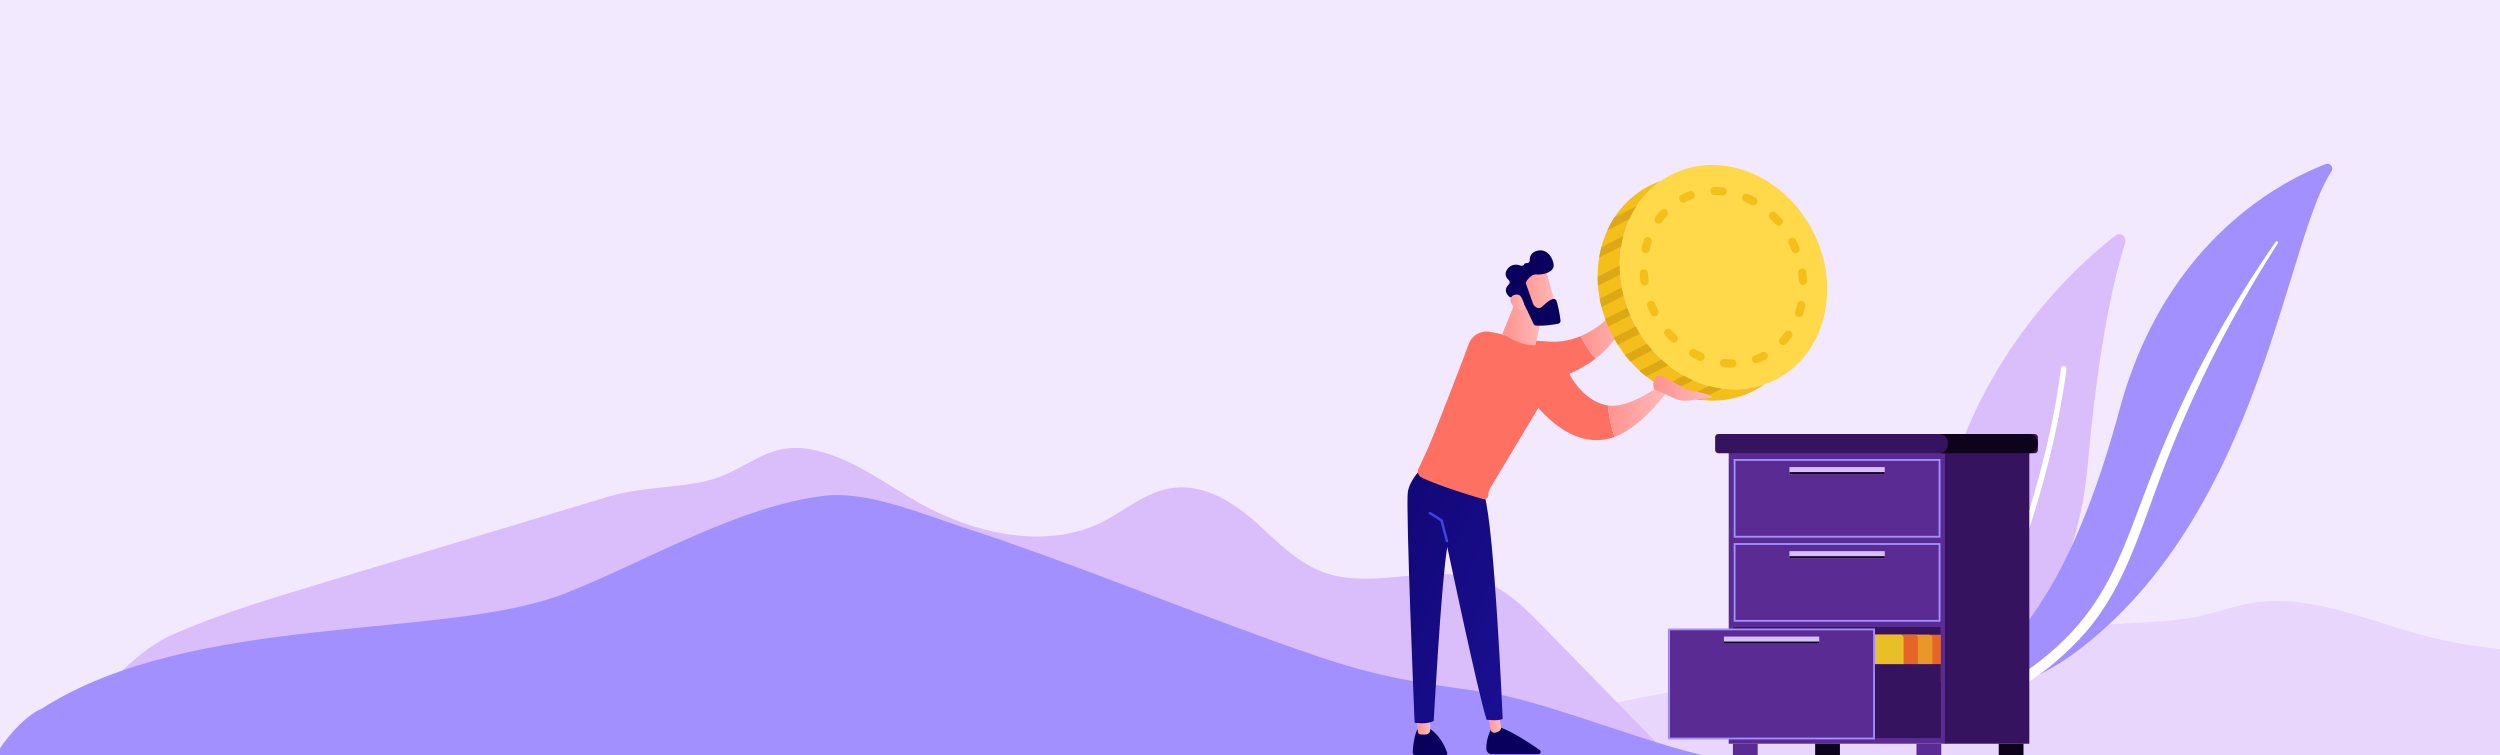 <svg xmlns="http://www.w3.org/2000/svg" xmlns:xlink="http://www.w3.org/1999/xlink" width="1920" height="580" viewBox="0 0 1920 580">
    <rect x="0" y="0" width="1920" height="580" fill="#808080" stroke="none"/>
    <defs>
        <linearGradient id="linear-gradient" x1="-59.061" x2="-60.061" y1=".5" y2=".5" gradientUnits="objectBoundingBox">
            <stop offset="0" stop-color="#09005d"/>
            <stop offset="1" stop-color="#1a0f91"/>
        </linearGradient>
        <linearGradient id="linear-gradient-2" x1="1" x2="0" y1=".5" y2=".5" gradientUnits="objectBoundingBox">
            <stop offset="0" stop-color="#febbba"/>
            <stop offset="1" stop-color="#ff928e"/>
        </linearGradient>
        <linearGradient id="linear-gradient-3" x1="-40.352" x2="-41.352" y1=".5" y2=".5" xlink:href="#linear-gradient"/>
        <linearGradient id="linear-gradient-5" x1="-.871" x2=".865" y1="-.957" y2="1.041" xlink:href="#linear-gradient"/>
        <linearGradient id="linear-gradient-6" x1=".392" x2=".491" y1="-4.003" y2=".107" gradientUnits="objectBoundingBox">
            <stop offset="0" stop-color="#4f52ff"/>
            <stop offset="1" stop-color="#4042e2"/>
        </linearGradient>
        <linearGradient id="linear-gradient-7" x1="-.731" x2="-.058" y1="-6.56" y2="-2.791" gradientUnits="objectBoundingBox">
            <stop offset="0" stop-color="#ff928e"/>
            <stop offset="1" stop-color="#fe7062"/>
        </linearGradient>
        <linearGradient id="linear-gradient-9" x1="-.37" x2=".025" y1="-1.896" y2="-.722" xlink:href="#linear-gradient-7"/>
        <linearGradient id="linear-gradient-12" x1="-30.508" x2="-31.552" y1="30.734" y2="30.734" xlink:href="#linear-gradient"/>
        <clipPath id="clip-path">
            <path id="사각형_2036" d="M0 0H1920V580H0z" class="cls-1" transform="translate(0 80)"/>
        </clipPath>
        <style>
            .cls-1{fill:#f3e9ff}.cls-4{fill:#dabdfb}.cls-5{fill:#fff;mix-blend-mode:soft-light;isolation:isolate}.cls-6{fill:#a290fe}.cls-8{fill:url(#linear-gradient-2)}.cls-16{fill:#f4bf1a}.cls-17{fill:#dca815}.cls-18{fill:#5b2b94}.cls-19{fill:#36135e}.cls-20{fill:#0e031c}.cls-21{fill:#0d001c}.cls-22{fill:#e66526}
        </style>
    </defs>
    <g id="마스크_그룹_23" clip-path="url(#clip-path)" transform="translate(0 -80)">
        <path id="사각형_2033" d="M0 0H1920V580H0z" class="cls-1" transform="translate(0 80)"/>
        <path id="패스_8616" fill="#dabdfb" d="M1719.506 2536.739q136.928-1.2 273.751-4.094c25.432-.574 149.391 4.428 153.866-8.049 2.728-7.6-9.056-14.563-20.121-20.442l-140.293-74.546c-15.249-8.1-31.523-16.535-53.689-20.172-39.391-6.464-85.064 4.1-124.5-2.313-24.637-4.007-41.785-13.822-60.051-22.274s-42.235-16.372-68.18-14.74c-23.149 1.455-40.391 10.02-60.808 15.141-46.355 11.628-105.671 4.419-150.218-8.561-28.678-8.356-58.179-20.613-92.89-23.4-35.712-2.866-52.364 10.273-85.5 14.018-27.485 3.106-53.133 2.369-81.452 6.807l-246.767 38.674c-38.712 6.068-77.531 12.284-114.167 20.641-50.033 11.416-131.059 63.708-89.017 94.38 27.407 20 79.641-4.513 130.873 0 134.279 11.829 272.2 11.4 409.023 10.928l113.153-.392c102.313-.351 204.673-.706 306.987-1.606z" opacity="0.44" transform="translate(381.876 -1811.374)"/>
        <g id="그룹_2841" transform="rotate(-171 811.59 259.428)">
            <g id="그룹_2840">
                <path id="패스_7473" d="M84.321 5.343C82.365-.227 75.872-1.79 71.93 2.316 50.179 24.971-6.051 95.139 1.781 208.545 8.4 304.311 3.706 356.93.073 380.655c-.768 5.017 4.734 8.2 8.061 4.662C44.845 346.322 155.2 207.17 84.321 5.343z" class="cls-4"/>
                <path id="패스_7474" d="M47.774.363a2.044 2.044 0 0 0-.366-.2 2.064 2.064 0 0 0-2.745 1.324C44.18 2.845-3.52 138.985.208 272.6a2.219 2.219 0 0 0 2.184 2.259 2.25 2.25 0 0 0 2.054-2.4C.745 139.814 48.133 4.53 48.612 3.179a2.457 2.457 0 0 0-.838-2.816z" class="cls-5" transform="translate(29.197 5.103)"/>
            </g>
        </g>
        <g id="그룹_2839" transform="rotate(-161 872.066 200.971)">
            <path id="패스_7471" d="M.128 486.617a3.765 3.765 0 0 0 6.081 3.789c28.336-23.863 97.231-96.185 88.26-229.578C83.213 93.465 121.132 34.672 166.247 0c0 0-60.148 14.2-100.731 73.741C-34.124 219.937 16.442 423.836.128 486.617z" class="cls-6" transform="translate(0 3.34)"/>
            <path id="패스_7472" d="M.026 424.347c4.376-18.327 8.388-36.73 11.721-55.253q5.144-27.755 8.581-55.763c2.212-18.668 4.073-37.375 5.137-56.134 1.148-18.752 1.489-37.533 1.767-56.39.382-18.845.66-37.832 2.882-56.848 2.2-18.978 6.7-38 14.544-55.633 1.96-4.395 4.007-8.771 6.293-12.982 2.208-4.256 4.6-8.415 7.075-12.53a198.192 198.192 0 0 1 59.1-62.176 3.642 3.642 0 0 1 4.2 5.947l-.011.008c-3.761 2.735-7.486 5.509-11.074 8.44-1.818 1.437-3.568 2.952-5.346 4.433-1.72 1.547-3.5 3.027-5.171 4.626A192.07 192.07 0 0 0 80.795 44.3 210.472 210.472 0 0 0 52 91.534a183.348 183.348 0 0 0-9.061 26.1 207.981 207.981 0 0 0-5.165 27.26c-2.3 18.45-2.729 37.24-3.247 56.081-.542 18.845-1.216 37.778-2.668 56.654q-1.049 14.157-2.607 28.271c-.492 4.705-1.075 9.4-1.649 14.095q-.93 7.035-1.949 14.055-4.153 28.069-10.029 55.82c-4.01 18.469-8.51 36.826-13.708 54.977a.977.977 0 0 1-1.89-.5z" class="cls-5" transform="translate(21.092)"/>
        </g>
        <path id="패스_7475" d="M1646.11 2680.353c84.391-1.429 168.772-3.624 253.075-7.292 23.511-1.022 138.107 7.887 142.244-14.337 2.522-13.545-8.372-25.938-18.6-36.41l-129.7-132.775c-14.1-14.431-29.142-29.452-49.634-35.928-36.416-11.513-78.639 7.3-115.094-4.12-22.776-7.137-38.629-24.618-55.515-39.674s-39.045-29.16-63.031-26.254c-21.4 2.592-37.341 17.847-56.215 26.968-42.854 20.712-97.689 7.871-138.872-15.248-26.512-14.883-53.784-36.714-85.874-41.677-33.014-5.1-48.409 18.3-79.041 24.968-25.409 5.532-49.119 4.219-75.3 12.124l-228.129 68.883c-35.788 10.809-71.675 21.879-105.544 36.764-46.254 20.333-121.16 113.473-82.294 168.1 25.337 35.615 73.625-8.039 120.988 0 124.136 21.07 251.641 20.305 378.129 19.464l104.607-.7c94.59-.622 189.214-1.253 283.8-2.856z" class="cls-4" transform="translate(-708.629 -1928.885)"/>
        <path id="패스_7476" d="M1446.575 2839.579c118.624-1.5 285.935 45.979 401.391 12.571 11.7-3.385 25.1-9.163 27.461-21.11 3.636-18.428-20.69-28.326-39.3-30.859-47.793-6.506-138.208-45.632-186-52.137-29.187-3.973-58.442-7.958-87.019-15.1-25.929-6.48-51.137-15.52-76.295-24.54-78.841-28.274-157.221-60.712-236.557-86.588-30.356-9.9-74.224-28.334-106.5-24.613-66.74 7.69-137.536 50.407-199.547 74.909-92.007 36.352-286.306 14.1-402.764 88.877-18.553 7.331-56.027 53.134-39.778 75.389 10.822 14.822 173.114 5.186 190.65 4.74 85.246-2.16 170.406-6.682 255.606-10.077 85.938-3.425 168.928 1.509 254.709 5.337 81.282 3.622 162.614 4.232 243.943 3.201z" class="cls-6" transform="translate(-509.732 -2136.542)"/>
        <g id="그룹_2846" transform="translate(1080.941 179.091)">
            <g id="그룹_2845">
                <path id="패스_7478" fill="url(#linear-gradient)" d="M2475.443 3108.271s-2.955 4.656-3.7 17.7a2.124 2.124 0 0 0 2.112 2.249h23.109a1.362 1.362 0 0 0 1.3-1.792c-1.354-4.007-5.449-13.78-14.585-19.364z" transform="translate(-2467.737 -2647.308)"/>
                <path id="패스_7479" d="M2530.786 3068.447l1.306 10.96a2.061 2.061 0 0 0 1.8 1.811 18.2 18.2 0 0 0 4.886-.047 3.385 3.385 0 0 0 2.792-3.358v-10.581z" class="cls-8" transform="translate(-2524.084 -2616.32)"/>
                <path id="패스_7480" fill="url(#linear-gradient-3)" d="M2153.218 3107.062a32.272 32.272 0 0 0-4.329 16.313 4.082 4.082 0 0 0 4.106 3.992h35.891a1.718 1.718 0 0 0 .988-3.126c-6.791-4.768-20.141-13.678-29.8-17.179z" transform="translate(-2088.336 -2647.308)"/>
                <path id="패스_7481" d="M2285.646 3035.328l2.788 13.536a2.792 2.792 0 0 0 3.3 2.195 10.078 10.078 0 0 0 3.155-1.319 3.2 3.2 0 0 0 1.432-3.27l-2.884-16.4z" class="cls-8" transform="translate(-2224.461 -2587.409)"/>
                <path id="패스_7482" fill="url(#linear-gradient-5)" d="M2292.042 2206.1s-9.693 8.545-11.519 18.827 5.17 177.4 5.17 177.4 9.692 1.612 14.689-1.415c0 0 5.927-108.458 10.432-133.521 0 0 23.625 112.349 30.17 132.649 0 0 9.339 1.137 12.351-.641 0 0-6.188-145.635-13.965-171.528z" transform="translate(-2280.22 -1946.374)"/>
                <path id="패스_7483" fill="url(#linear-gradient-6)" d="M2482.612 2383.773a.972.972 0 0 0 .939-1.219l-4.117-15.794a.977.977 0 0 0-.416-.573l-8.9-5.708a.972.972 0 1 0-1.051 1.637l8.577 5.5 4.022 15.426a.973.973 0 0 0 .946.731z" transform="translate(-2452.296 -2066.357)"/>
                <path id="패스_7484" fill="url(#linear-gradient-7)" d="M2010.4 1756.813c-40.806-3.387-51.472 5.057-51.472 5.057l19.611 30.959s40.1-.792 68.827-22.937a70.134 70.134 0 0 1-11.507-17.173 54.03 54.03 0 0 1-25.459 4.094z" transform="translate(-1902.915 -1593.649)"/>
                <path id="패스_7485" d="M1869.666 1497.159a1.251 1.251 0 0 0-2.383-.478l-5.207 11.111a11.581 11.581 0 0 0-.923 6.887l1.826 6.468a11.163 11.163 0 0 1-2.277 8.884c-4.784 5.981-14.974 16.906-29.48 22.933a70.124 70.124 0 0 0 11.507 17.174 70.386 70.386 0 0 0 24.494-34.012 5.462 5.462 0 0 0 3.853-5.428z" class="cls-8" transform="translate(-1698.281 -1393.894)"/>
                <path id="패스_7486" fill="url(#linear-gradient-9)" d="M2006.369 1762.359c-14.365-15.479-41.729-22.473-57.572-25.345a14.533 14.533 0 0 0-16.242 9.215c-7.129 19.165-26.518 69.024-30.276 77.594-3.083 7.031-6.3 13.9-8.349 18.189a5.154 5.154 0 0 0 2.405 6.866c13.329 6.425 37.313 13.693 47.036 16.529a3.336 3.336 0 0 0 4.269-3.21 10.435 10.435 0 0 1 1.486-5.364l36.825-61.365c22.953 25.45 43.053 27.777 58.494 22.206a116.2 116.2 0 0 1-5.111-24.117c-22.811-3.907-32.965-31.198-32.965-31.198z" transform="translate(-1885.455 -1581.246)"/>
                <path id="패스_7489" d="M2151.651 1609.793l-12.238 29.861s14.06 9.731 25.373 8.805l6.107-26.85z" class="cls-8" transform="translate(-2066.516 -1482.455)"/>
                <g id="그룹_2844" transform="translate(75.382 93.183)">
                    <path id="패스_7490" d="M2114.524 1511.954c.28.4 8.853 31.366 8.853 31.366l-17.787 4.518-12.485-28.145s16.727-14.387 21.419-7.739z" class="cls-8" transform="translate(-2084.101 -1498.156)"/>
                    <path id="패스_7491" fill="url(#linear-gradient-12)" d="M2095.764 1481.767l5.413 15.33a2.272 2.272 0 0 0 .282.55c.735 1.044 3.525 4.449 6.835 1.381 3-2.783 5.786-5.278 8.354-5.731a2.27 2.27 0 0 1 2.584 1.63 98.058 98.058 0 0 1 2.991 14.942 2.265 2.265 0 0 1-1.843 2.441c-3.474.66-10.839 1.846-16.989 1.413a2.273 2.273 0 0 1-1.914-1.318c-1.7-3.7-6.887-14.939-8.818-17.846-1.813-2.728-6.256-2.652-8.119-2.487a2.229 2.229 0 0 1-1.673-.547c-1.63-1.429-4.733-5.078-.368-9.445a2.276 2.276 0 0 0-.053-3.274c-1.874-1.762-3.878-4.887-.756-8.763 3.173-3.941 7.363-3.314 9.93-2.376a2.273 2.273 0 0 0 2.734-1.01 1.8 1.8 0 0 1 1.855-.867 2.236 2.236 0 0 0 2.385-2.294c-.045-2.524.859-5.713 5.238-7.076 7.77-2.418 12.615 5.088 13.1 10.69s-8.094 7.744-13.135 7.367c-3.833-.287-6.679 3.511-7.823 5.35a2.252 2.252 0 0 0-.21 1.94z" transform="translate(-2080.064 -1455.953)"/>
                    <path id="패스_7492" d="M2215.089 1618.991s-1.255-9.724-5.3-10.2-7.982 2.848-3.962 8.306c5.004 6.789 9.262 1.894 9.262 1.894z" class="cls-8" transform="translate(-2200.466 -1574.823)"/>
                </g>
                <g id="XMLID_100_" transform="rotate(-27 222.466 -203.904)">
                    <path id="XMLID_99_" fill="#ffd949" d="M77.293 176.669C34.6 176.669 0 137.12 0 88.334S34.6 0 77.293 0s77.293 39.549 77.293 88.334-34.6 88.334-77.293 88.334" transform="translate(18.929)"/>
                    <path id="XMLID_132_" d="M18.929 88.334c0-45.12 29.608-82.315 67.828-87.653A68.55 68.55 0 0 0 77.293 0C34.6 0 0 39.549 0 88.334s34.6 88.334 77.293 88.334a68.552 68.552 0 0 0 9.464-.681c-38.22-5.338-67.828-42.533-67.828-87.653" class="cls-16"/>
                    <path id="XMLID_115_" d="M62.84 142.117h-.271a56.221 56.221 0 0 1-6.609-.391 3.155 3.155 0 1 1 .748-6.265 49.672 49.672 0 0 0 5.862.347 3.273 3.273 0 0 1 3.29 3.155 3.039 3.039 0 0 1-3.019 3.155m18.345-3.4a3.155 3.155 0 0 1-1.114-6.108 51.878 51.878 0 0 0 5.382-2.388 3.154 3.154 0 1 1 2.88 5.612 58.634 58.634 0 0 1-6.038 2.678 3.1 3.1 0 0 1-1.11.205m-42.7-2.41a3.132 3.132 0 0 1-1.426-.344 60.149 60.149 0 0 1-5.707-3.306 3.155 3.155 0 1 1 3.458-5.278 53.419 53.419 0 0 0 5.1 2.959 3.156 3.156 0 0 1-1.429 5.969m63.443-11.225a3.155 3.155 0 0 1-2.24-5.376 59.355 59.355 0 0 0 3.966-4.423 3.155 3.155 0 0 1 4.9 3.981c-1.391 1.71-2.865 3.354-4.382 4.884a3.157 3.157 0 0 1-2.24.934m-82.712-4.442a3.16 3.16 0 0 1-2.442-1.152c-1.369-1.672-2.685-3.439-3.906-5.253a3.155 3.155 0 1 1 5.231-3.53c1.114 1.653 2.309 3.262 3.555 4.78a3.153 3.153 0 0 1-2.439 5.155m96.584-16.204a3.156 3.156 0 0 1-2.893-4.417c.792-1.811 1.514-3.691 2.148-5.581a3.156 3.156 0 1 1 5.981 2.013c-.694 2.06-1.483 4.111-2.344 6.089a3.166 3.166 0 0 1-2.893 1.9M7.19 98.862a3.164 3.164 0 0 1-2.99-2.139c-.7-2.044-1.316-4.149-1.839-6.256a3.154 3.154 0 0 1 6.12-1.524c.483 1.934 1.051 3.868 1.691 5.742a3.155 3.155 0 0 1-1.965 4 3.1 3.1 0 0 1-1.019.174m114.566-18.6q-.123 0-.246-.009a3.158 3.158 0 0 1-2.9-3.391c.148-1.912.224-3.865.224-5.8a3.244 3.244 0 0 1 3.155-3.256 3.069 3.069 0 0 1 3.155 3.051v.205c0 2.1-.082 4.212-.243 6.287a3.156 3.156 0 0 1-3.142 2.912m-118.6-6.01A3.126 3.126 0 0 1 0 71.128v-.069c0-2.152.085-4.316.252-6.426a3.155 3.155 0 1 1 6.291.5c-.155 1.95-.233 3.943-.233 5.928a3.186 3.186 0 0 1-3.155 3.189M119.68 55.436a3.152 3.152 0 0 1-3.054-2.382c-.489-1.94-1.06-3.871-1.7-5.745a3.155 3.155 0 0 1 5.969-2.044c.7 2.038 1.322 4.139 1.852 6.243a3.155 3.155 0 0 1-2.287 3.83 2.942 2.942 0 0 1-.776.1M7.149 49.7a3.164 3.164 0 0 1-2.991-4.171c.7-2.051 1.489-4.1 2.357-6.082a3.155 3.155 0 1 1 5.785 2.531c-.8 1.82-1.524 3.7-2.161 5.581a3.162 3.162 0 0 1-2.99 2.141m102.436-17.01a3.151 3.151 0 0 1-2.615-1.39c-1.117-1.647-2.316-3.253-3.565-4.77a3.156 3.156 0 0 1 4.871-4.013c1.372 1.669 2.691 3.432 3.918 5.246a3.155 3.155 0 0 1-2.609 4.925m-90.461-4.8a3.155 3.155 0 0 1-2.439-5.152c1.391-1.7 2.868-3.344 4.388-4.874a3.155 3.155 0 0 1 4.477 4.448c-1.375 1.385-2.716 2.871-3.981 4.42a3.134 3.134 0 0 1-2.445 1.158m72.819-12.71a3.121 3.121 0 0 1-1.716-.511 53.666 53.666 0 0 0-5.117-2.947 3.155 3.155 0 0 1 2.846-5.631 59.214 59.214 0 0 1 5.713 3.29 3.155 3.155 0 0 1-1.726 5.8m-53.572-3a3.155 3.155 0 0 1-1.435-5.966 58.309 58.309 0 0 1 6.045-2.663 3.154 3.154 0 1 1 2.208 5.909 51.625 51.625 0 0 0-5.389 2.378 3.123 3.123 0 0 1-1.426.344m30.3-5.518a2.9 2.9 0 0 1-.369-.022 49.874 49.874 0 0 0-5.739-.331 3.213 3.213 0 0 1-3.221-3.155A3.1 3.1 0 0 1 62.437 0h.132a56.106 56.106 0 0 1 6.467.375 3.154 3.154 0 0 1-.36 6.288" class="cls-16" transform="translate(33.649 17.276)"/>
                    <path id="XMLID_114_" d="M18.922 0H0c.063 2.123.183 4.227.375 6.31h18.939Q19.02 3.186 18.922 0" class="cls-17" transform="translate(0 91.489)"/>
                    <path id="XMLID_113_" d="M19.5 0H.58C.319 2.079.129 4.186 0 6.31h18.926c.133-2.123.309-4.231.571-6.31" class="cls-17" transform="translate(.148 75.715)"/>
                    <path id="XMLID_112_" d="M18.932 0H0q.615 3.2 1.423 6.31h18.925Q19.544 3.2 18.932 0" class="cls-17" transform="translate(1.726 107.263)"/>
                    <path id="XMLID_111_" d="M18.941 0H0c.8 2.152 1.694 4.25 2.641 6.31h18.931Q20.153 3.224 18.941 0" class="cls-17" transform="translate(6.13 123.037)"/>
                    <path id="XMLID_110_" d="M20.576 0H1.669C1.054 2.073.48 4.171 0 6.31h18.951c.48-2.133 1.013-4.243 1.625-6.31" class="cls-17" transform="translate(2.366 59.941)"/>
                    <path id="XMLID_109_" d="M21.847 0H2.918C1.877 2.054.9 4.155 0 6.31h18.941Q20.285 3.082 21.847 0" class="cls-17" transform="translate(7.379 44.167)"/>
                    <path id="XMLID_108_" d="M24.068 0H5.117Q2.424 3.01 0 6.31h18.945q2.428-3.3 5.123-6.31" class="cls-17" transform="translate(18.033 25.238)"/>
                    <path id="XMLID_107_" d="M28.232 0H9.262A75.867 75.867 0 0 0 0 6.31h18.957A76.005 76.005 0 0 1 28.232 0" class="cls-17" transform="translate(33.16 9.464)"/>
                    <path id="XMLID_106_" d="M18.938 0H0q2.2 3.279 4.644 6.31h18.951Q21.143 3.281 18.938 0" class="cls-17" transform="translate(15.824 141.966)"/>
                    <path id="XMLID_105_" d="M0 0a78.246 78.246 0 0 0 7.963 6.31h18.973A77.622 77.622 0 0 1 18.922 0z" class="cls-17" transform="translate(29.441 157.74)"/>
                </g>
            </g>
            <path id="패스_7487" d="M1761.815 1937.742l-7.457-4.359c-13.328 9.153-27.549 14.695-36.67 13.132a116.2 116.2 0 0 0 5.11 24.117c20.343-7.338 39.017-32.89 39.017-32.89z" class="cls-8" transform="translate(-1563.809 -1734.203)"/>
            <path id="패스_7488" d="M1601.416 1903.933c-4.637-2.525-18.4-4.695-18.4-4.695s-15.818-9.254-20.372-11.076c-3.781-1.513-5.41 4.143-5.852 6.1-.091.4-.131.646-.131.646l.585 3.761 15.979 7.1a20.35 20.35 0 0 0 10.907 1.582l17.062-2.232a.637.637 0 0 0 .221-1.192z" class="cls-8" transform="translate(-1367.993 -1698.824)"/>
        </g>
        <g id="그룹_3770" transform="translate(1281.169 413.312)">
            <path id="사각형_1994" d="M0 0H166.486V227.608H0z" class="cls-18" transform="translate(46.472 10.257)"/>
            <path id="사각형_1995" d="M0 0H64.815V227.608H0z" class="cls-19" transform="translate(212.527 10.257)"/>
            <rect id="사각형_1996" width="247.844" height="14.795" class="cls-19" rx="2.367" transform="translate(36.056)"/>
            <path id="패스_8571" d="M426.985 334.161v-1.57a6.613 6.613 0 0 0-6.612-6.612h69.2a6.613 6.613 0 0 1 6.612 6.612v1.57a6.611 6.611 0 0 1-6.612 6.612h-69.2a6.611 6.611 0 0 0 6.612-6.612z" class="cls-20" transform="translate(-212.281 -325.978)"/>
            <g id="그룹_3693" transform="translate(49.712 237.865)">
                <path id="사각형_1997" d="M0 0H19.021V8.822H0z" class="cls-18"/>
                <path id="사각형_1998" d="M0 0H19.021V8.822H0z" class="cls-18" transform="translate(140.978)"/>
            </g>
            <g id="그룹_3694" transform="translate(112.874 237.865)">
                <path id="사각형_1999" d="M0 0H19.021V8.822H0z" class="cls-20"/>
                <path id="사각형_2000" d="M0 0H19.021V8.822H0z" class="cls-20" transform="translate(140.978)"/>
            </g>
            <g id="그룹_3696" transform="translate(50.307 19.216)">
                <path id="패스_8572" d="M448.7 334.258v57.583h156.006v-57.583zm-1.4-1.4h158.805v60.382H447.3v-60.382z" class="cls-6" transform="translate(-447.297 -332.858)"/>
                <g id="그룹_3695" transform="translate(42.822 6.19)">
                    <path id="사각형_2001" d="M0 0H73.163V5.409H0z" class="cls-4"/>
                    <path id="사각형_2002" d="M0 0H73.163V1.551H0z" class="cls-21" transform="translate(0 3.857)"/>
                </g>
            </g>
            <g id="그룹_3698" transform="translate(50.307 83.791)">
                <path id="패스_8573" d="M448.7 357.474v57.583h156.006v-57.583zm-1.4-1.4h158.805v60.382H447.3v-60.381z" class="cls-6" transform="translate(-447.297 -356.075)"/>
                <g id="그룹_3697" transform="translate(42.822 6.19)">
                    <path id="사각형_2003" d="M0 0H73.163V5.409H0z" class="cls-4"/>
                    <path id="사각형_2004" d="M0 0H73.163V1.551H0z" class="cls-21" transform="translate(0 3.857)"/>
                </g>
            </g>
            <path id="패스_8574" d="M606.105 379.292v85.191H447.3v-85.191z" class="cls-19" transform="translate(-396.99 -230.988)"/>
            <g id="그룹_3700" transform="translate(0 149.363)">
                <path id="패스_8575" d="M453.909 381.392h62.05v36.73h-62.05a6.613 6.613 0 0 1-6.612-6.612V388a6.613 6.613 0 0 1 6.612-6.608z" class="cls-22" transform="translate(-306.556 -376.585)"/>
                <rect id="사각형_2005" width="77.602" height="36.729" fill="#e69926" rx="2.367" transform="translate(125.234 4.808)"/>
                <rect id="사각형_2006" width="77.602" height="36.729" class="cls-22" rx="2.367" transform="translate(114.196 4.808)"/>
                <rect id="사각형_2007" width="77.602" height="36.729" fill="#e6c026" rx="2.367" transform="translate(103.159 4.808)"/>
                <path id="사각형_2008" d="M0 0H158.808V83.473H0z" class="cls-18" transform="translate(0 .671)"/>
                <g id="그룹_3699" transform="translate(42.822 6.189)">
                    <path id="사각형_2009" d="M0 0H73.163V5.409H0z" class="cls-4"/>
                    <path id="사각형_2010" d="M0 0H73.163V1.551H0z" class="cls-21" transform="translate(0 3.858)"/>
                </g>
                <path id="패스_8576" d="M624.217 379.671v85.191H465.409v-85.191zm-157.408 83.791h156.009V381.07H466.809z" class="cls-6" transform="translate(-465.409 -379.671)"/>
                <path id="사각형_2011" d="M0 0H50.594V56.761H0z" class="cls-19" transform="translate(158.808 27.382)"/>
            </g>
        </g>
    </g>
</svg>
